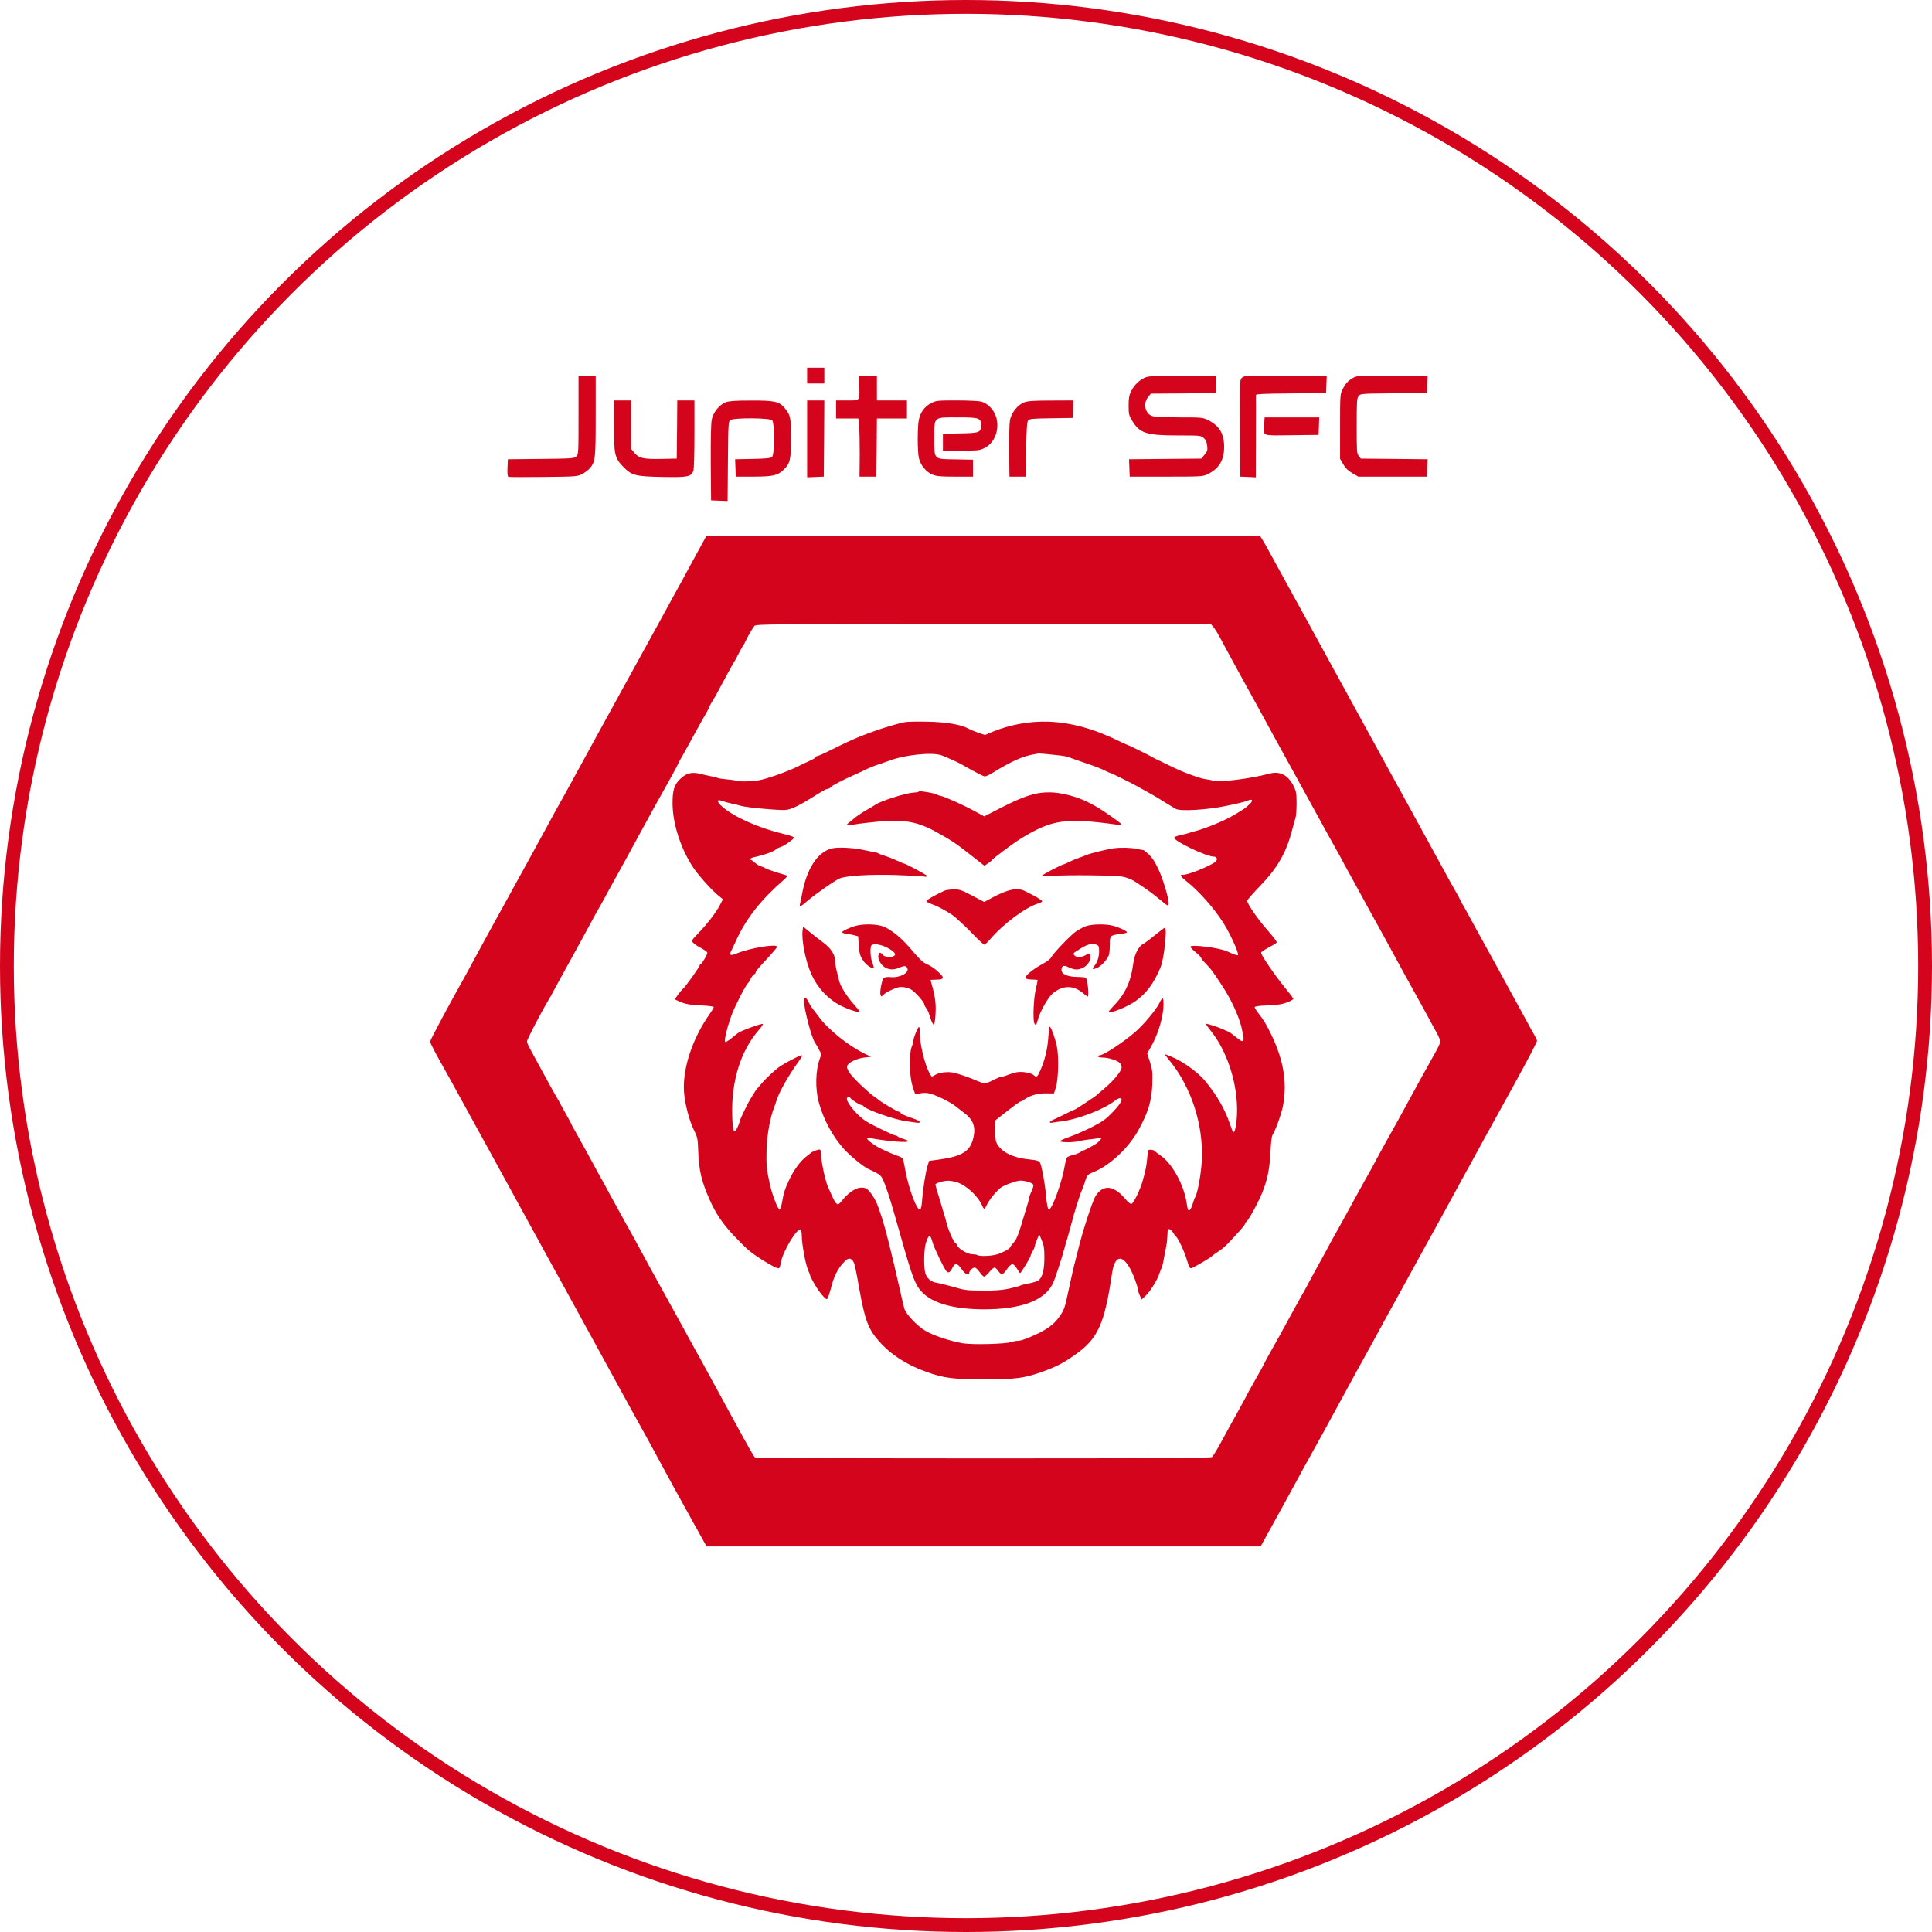 <svg width="70" height="70" viewBox="0 0 70 70" fill="none" xmlns="http://www.w3.org/2000/svg">
<rect x="0" y="0" width="70" height="70" fill="#333333" stroke="none"/>
<g clip-path="url(#clip0)">
<rect width="1920" height="4888" transform="translate(-723 -726)" fill="white"/>
<circle cx="35" cy="35" r="34.75" stroke="#D4041C" stroke-width="0.5"/>
<path d="M29.244 13.609V13.895H29.556H29.867V13.609V13.323H29.556H29.244V13.609Z" fill="#D4041C"/>
<path d="M20.961 15.033C20.961 16.431 20.961 16.46 20.879 16.538C20.802 16.611 20.712 16.616 19.6 16.628L18.402 16.64L18.387 16.951C18.379 17.156 18.39 17.266 18.418 17.278C18.445 17.287 19.013 17.291 19.682 17.282C20.829 17.27 20.914 17.266 21.078 17.184C21.175 17.135 21.299 17.045 21.358 16.98C21.572 16.738 21.583 16.636 21.583 15.057V13.609H21.272H20.961V15.033Z" fill="#D4041C"/>
<path d="M31.134 13.977C31.146 14.542 31.173 14.509 30.699 14.509H30.294V14.836V15.163H30.699H31.099L31.127 15.433C31.142 15.581 31.15 16.055 31.15 16.485L31.142 17.27H31.449H31.753L31.764 16.215L31.772 15.163H32.317H32.861V14.836V14.509H32.317H31.772V14.059V13.609H31.449H31.127L31.134 13.977Z" fill="#D4041C"/>
<path d="M41.518 13.67C41.3 13.752 41.102 13.936 40.989 14.165C40.907 14.329 40.892 14.423 40.892 14.697C40.892 14.992 40.903 15.049 41.008 15.225C41.288 15.699 41.526 15.777 42.688 15.777C43.489 15.777 43.517 15.781 43.614 15.871C43.692 15.937 43.723 16.014 43.738 16.149C43.758 16.317 43.746 16.354 43.641 16.477L43.524 16.616L42.214 16.628L40.907 16.64L40.919 16.955L40.931 17.27H42.253C43.513 17.27 43.583 17.266 43.75 17.184C44.17 16.98 44.353 16.673 44.353 16.186C44.349 15.707 44.182 15.429 43.769 15.221C43.583 15.127 43.54 15.123 42.739 15.123C42.28 15.123 41.837 15.102 41.759 15.078C41.494 15.004 41.405 14.627 41.596 14.39L41.697 14.263L42.867 14.255L44.042 14.243L44.053 13.924L44.065 13.609H42.867C41.949 13.613 41.634 13.625 41.518 13.67Z" fill="#D4041C"/>
<path d="M44.994 13.691C44.917 13.773 44.917 13.818 44.924 15.523L44.936 17.27L45.22 17.282L45.5 17.295L45.504 15.83C45.508 15.024 45.508 14.341 45.504 14.317C45.5 14.276 45.788 14.263 46.772 14.255L48.047 14.243L48.059 13.924L48.071 13.609H46.569C45.123 13.609 45.068 13.613 44.994 13.691Z" fill="#D4041C"/>
<path d="M49.019 13.695C48.84 13.797 48.751 13.895 48.638 14.12C48.557 14.276 48.553 14.333 48.553 15.454V16.624L48.669 16.824C48.755 16.968 48.848 17.058 49 17.147L49.214 17.27H50.458H51.703L51.714 16.955L51.726 16.64L50.517 16.628L49.303 16.616L49.229 16.517C49.159 16.432 49.156 16.346 49.156 15.429C49.156 14.542 49.163 14.427 49.225 14.349C49.292 14.263 49.323 14.263 50.497 14.251L51.703 14.243L51.714 13.924L51.726 13.609H50.45C49.222 13.609 49.167 13.613 49.019 13.695Z" fill="#D4041C"/>
<path d="M22.244 15.401C22.244 16.473 22.272 16.587 22.571 16.902C22.886 17.229 23.011 17.262 23.998 17.282C24.92 17.299 25.044 17.274 25.122 17.061C25.146 17.004 25.161 16.415 25.161 15.732V14.509H24.85H24.539L24.531 15.56L24.519 16.616L23.963 16.628C23.31 16.64 23.151 16.603 22.987 16.411L22.867 16.264V15.388V14.509H22.556H22.244V15.401Z" fill="#D4041C"/>
<path d="M26.301 14.574C26.059 14.664 25.842 14.938 25.787 15.208C25.76 15.352 25.748 15.904 25.752 16.779L25.764 18.129L26.063 18.142L26.363 18.154L26.374 16.718C26.386 15.348 26.39 15.278 26.46 15.221C26.577 15.131 27.891 15.139 27.977 15.229C28.07 15.327 28.066 16.477 27.973 16.558C27.926 16.599 27.739 16.62 27.273 16.628L26.635 16.64L26.647 16.955L26.658 17.27H27.3C28.012 17.266 28.159 17.233 28.377 17.033C28.626 16.804 28.661 16.665 28.661 15.887C28.661 15.135 28.642 15.037 28.432 14.787C28.233 14.546 28.062 14.509 27.207 14.513C26.654 14.513 26.421 14.529 26.301 14.574Z" fill="#D4041C"/>
<path d="M29.244 15.9V17.295L29.548 17.282L29.847 17.27L29.859 15.887L29.867 14.509H29.556H29.244V15.9Z" fill="#D4041C"/>
<path d="M33.728 14.611C33.499 14.734 33.351 14.934 33.293 15.204C33.238 15.442 33.238 16.358 33.293 16.595C33.347 16.849 33.557 17.102 33.783 17.197C33.938 17.258 34.082 17.27 34.611 17.27H35.253V16.963V16.657L34.627 16.644C33.81 16.632 33.853 16.673 33.853 15.871C33.853 15.082 33.806 15.123 34.704 15.123C35.478 15.123 35.544 15.143 35.544 15.405C35.544 15.671 35.49 15.691 34.786 15.703L34.164 15.716V16.023V16.329H34.825C35.435 16.325 35.502 16.321 35.673 16.231C36.003 16.063 36.186 15.667 36.124 15.249C36.077 14.922 35.84 14.636 35.552 14.55C35.474 14.529 35.074 14.509 34.666 14.509C33.954 14.509 33.919 14.513 33.728 14.611Z" fill="#D4041C"/>
<path d="M37.112 14.578C36.878 14.664 36.649 14.947 36.594 15.217C36.571 15.343 36.559 15.806 36.563 16.35L36.575 17.27H36.867H37.158L37.178 16.284C37.193 15.54 37.209 15.282 37.252 15.233C37.294 15.176 37.419 15.163 38.088 15.155L38.869 15.143L38.881 14.824L38.893 14.509L38.084 14.513C37.469 14.513 37.236 14.529 37.112 14.578Z" fill="#D4041C"/>
<path d="M45.803 15.384C45.784 15.818 45.683 15.781 46.795 15.769L47.775 15.757L47.787 15.438L47.798 15.123H46.807H45.819L45.803 15.384Z" fill="#D4041C"/>
<path d="M25.499 19.59C25.445 19.688 25.301 19.95 25.18 20.175C25.056 20.4 24.908 20.674 24.846 20.788C24.788 20.899 24.683 21.095 24.609 21.222C24.539 21.353 24.445 21.516 24.407 21.59C24.177 22.015 23.388 23.451 22.758 24.593C22.361 25.313 21.91 26.131 21.758 26.413C20.821 28.131 20.393 28.909 20.3 29.072C20.242 29.174 20.148 29.338 20.094 29.44C19.962 29.694 18.534 32.296 17.671 33.858C17.515 34.141 17.302 34.533 17.193 34.738C17.084 34.938 16.952 35.18 16.905 35.27C16.213 36.505 15.579 37.696 15.583 37.745C15.587 37.777 15.73 38.064 15.905 38.379C16.081 38.694 16.291 39.07 16.372 39.217C16.45 39.364 16.617 39.667 16.742 39.892C17.352 41.001 18.573 43.226 19.153 44.29C19.394 44.727 19.724 45.337 19.892 45.64C20.059 45.943 20.319 46.413 20.467 46.683C20.615 46.953 21.175 47.976 21.712 48.953C22.248 49.931 22.746 50.847 22.824 50.982C22.902 51.121 22.991 51.289 23.026 51.35C23.061 51.416 23.209 51.682 23.353 51.94C23.497 52.197 23.656 52.492 23.71 52.594C23.924 52.995 25.021 54.999 25.122 55.171C25.18 55.274 25.313 55.507 25.414 55.695L25.601 56.03H35.638H45.675L45.908 55.609C46.033 55.38 46.324 54.852 46.554 54.435C46.783 54.018 47.009 53.605 47.056 53.515C47.102 53.425 47.234 53.183 47.347 52.983C47.771 52.222 47.997 51.813 48.494 50.897C48.774 50.377 49.074 49.837 49.152 49.69C49.233 49.542 49.401 49.24 49.525 49.015C49.649 48.79 49.817 48.487 49.894 48.34C49.976 48.192 50.136 47.898 50.252 47.685C50.369 47.472 50.692 46.883 50.972 46.376C51.248 45.869 51.613 45.206 51.781 44.903C52.045 44.429 52.325 43.918 52.578 43.451C52.881 42.895 53.208 42.294 53.239 42.244C53.258 42.212 53.375 41.999 53.495 41.774C53.616 41.549 53.772 41.263 53.842 41.14C53.912 41.017 54.129 40.62 54.328 40.26C54.526 39.9 54.779 39.438 54.892 39.238C55.35 38.403 55.689 37.757 55.689 37.712C55.689 37.683 55.646 37.589 55.592 37.499C55.541 37.413 55.42 37.196 55.327 37.02C55.234 36.845 55.09 36.583 55.008 36.435C54.927 36.288 54.794 36.051 54.717 35.904C54.573 35.634 53.908 34.423 53.492 33.674C53.367 33.449 53.223 33.183 53.169 33.081C53.114 32.979 53.029 32.827 52.978 32.746C52.932 32.66 52.889 32.582 52.889 32.57C52.889 32.557 52.846 32.48 52.795 32.394C52.694 32.226 52.333 31.572 52.111 31.158C51.924 30.811 51.462 29.968 51.081 29.277C50.913 28.974 50.556 28.319 50.283 27.824C49.719 26.794 48.969 25.427 48.658 24.859C48.409 24.404 47.503 22.756 47.359 22.486C47.262 22.31 47.137 22.085 46.414 20.768C46.247 20.465 46.041 20.085 45.955 19.929C45.869 19.77 45.768 19.594 45.725 19.528L45.652 19.418H35.622H25.593L25.499 19.59ZM43.956 22.707C44.003 22.76 44.112 22.932 44.193 23.083C44.275 23.239 44.411 23.488 44.493 23.64C44.578 23.795 44.711 24.04 44.792 24.192C44.878 24.347 45.099 24.752 45.29 25.096C45.48 25.435 45.706 25.853 45.795 26.016C45.951 26.303 46.153 26.679 46.9 28.029C47.098 28.389 47.456 29.043 47.697 29.481C47.934 29.919 48.242 30.471 48.37 30.7C48.502 30.933 48.611 31.13 48.611 31.138C48.611 31.142 48.751 31.404 48.926 31.715C49.097 32.03 49.28 32.357 49.327 32.447C49.377 32.537 49.505 32.774 49.618 32.979C49.731 33.179 49.836 33.376 49.855 33.408C49.902 33.49 50.299 34.214 50.388 34.378C50.427 34.452 50.563 34.697 50.688 34.93C50.812 35.163 50.972 35.454 51.042 35.576C51.287 36.014 51.711 36.787 51.808 36.967C51.862 37.07 51.967 37.27 52.049 37.409C52.127 37.552 52.189 37.7 52.189 37.74C52.189 37.777 52.092 37.982 51.971 38.194C51.749 38.587 51.131 39.708 50.867 40.199C50.711 40.489 50.559 40.76 50.244 41.324C50.132 41.525 49.992 41.782 49.929 41.897C49.871 42.007 49.762 42.212 49.688 42.347C49.509 42.658 49.342 42.964 48.806 43.942C48.669 44.188 48.514 44.474 48.456 44.576C48.397 44.678 48.304 44.842 48.249 44.944C48.199 45.047 47.993 45.423 47.794 45.783C47.596 46.143 47.39 46.519 47.339 46.622C47.285 46.724 47.199 46.879 47.145 46.969C47.094 47.059 46.97 47.28 46.873 47.46C46.484 48.18 46.114 48.847 45.959 49.113C45.889 49.236 45.819 49.371 45.803 49.411C45.784 49.456 45.64 49.718 45.48 49.996C45.321 50.275 45.189 50.512 45.189 50.52C45.189 50.532 45.045 50.794 44.874 51.105C44.524 51.731 44.52 51.743 44.201 52.328C44.077 52.553 43.948 52.762 43.913 52.791C43.867 52.827 42.148 52.84 35.626 52.84C31.099 52.84 27.378 52.823 27.358 52.807C27.312 52.774 27.179 52.541 26.627 51.531C26.425 51.158 26.16 50.672 26.036 50.447C25.912 50.221 25.717 49.861 25.601 49.649C25.484 49.436 25.375 49.231 25.355 49.199C25.25 49.019 24.967 48.499 24.881 48.34C24.827 48.237 24.694 48 24.589 47.808C24.01 46.769 23.131 45.161 22.952 44.822C22.898 44.719 22.828 44.593 22.793 44.535C22.758 44.478 22.668 44.319 22.594 44.179C22.52 44.04 22.373 43.774 22.268 43.586C22.163 43.398 22.034 43.165 21.984 43.063C21.929 42.96 21.828 42.776 21.758 42.654C21.688 42.531 21.486 42.163 21.311 41.835C21.132 41.508 20.922 41.128 20.84 40.984C20.755 40.841 20.689 40.715 20.689 40.702C20.689 40.69 20.634 40.584 20.564 40.469C20.498 40.355 20.401 40.179 20.347 40.076C20.296 39.974 20.214 39.827 20.164 39.749C20.086 39.618 19.833 39.16 19.444 38.44C19.367 38.293 19.254 38.092 19.199 37.99C19.141 37.888 19.094 37.773 19.094 37.728C19.094 37.663 19.608 36.677 19.86 36.255C19.915 36.17 19.997 36.022 20.043 35.928C20.094 35.838 20.234 35.576 20.358 35.351C20.642 34.84 21.12 33.965 21.311 33.613C21.482 33.29 21.688 32.917 21.739 32.836C21.758 32.803 21.824 32.68 21.887 32.57C21.945 32.455 22.132 32.12 22.299 31.817C22.466 31.514 22.633 31.207 22.672 31.142C22.711 31.073 22.808 30.897 22.886 30.749C22.968 30.602 23.108 30.344 23.197 30.177C23.291 30.009 23.497 29.628 23.656 29.338C23.956 28.802 23.987 28.741 24.368 28.058C24.484 27.849 24.578 27.669 24.578 27.657C24.578 27.648 24.62 27.571 24.667 27.485C24.718 27.403 24.803 27.252 24.858 27.149C24.912 27.047 25.044 26.814 25.145 26.626C25.25 26.438 25.363 26.233 25.394 26.176C25.425 26.114 25.511 25.971 25.581 25.849C25.647 25.73 25.706 25.619 25.706 25.603C25.706 25.587 25.748 25.509 25.795 25.431C25.846 25.354 25.931 25.206 25.985 25.104C26.246 24.613 26.573 24.016 26.604 23.975C26.623 23.95 26.693 23.824 26.759 23.689C26.826 23.558 26.903 23.419 26.927 23.386C26.954 23.353 26.997 23.267 27.028 23.202C27.098 23.046 27.257 22.776 27.335 22.678C27.386 22.613 27.829 22.609 35.63 22.609H43.87L43.956 22.707Z" fill="#D4041C"/>
<path d="M32.764 26.168C32.157 26.303 31.27 26.613 30.695 26.888C30.613 26.924 30.349 27.055 30.104 27.174C29.863 27.297 29.641 27.395 29.61 27.395C29.579 27.395 29.555 27.411 29.555 27.432C29.555 27.452 29.462 27.509 29.353 27.558C29.241 27.608 29.042 27.702 28.914 27.767C28.498 27.972 27.751 28.233 27.456 28.279C27.175 28.319 26.752 28.323 26.678 28.291C26.647 28.274 26.491 28.25 26.332 28.238C26.172 28.221 26.028 28.201 26.009 28.189C25.993 28.176 25.896 28.152 25.791 28.131C25.69 28.111 25.499 28.07 25.367 28.037C25.052 27.959 24.862 28.013 24.636 28.233C24.422 28.442 24.364 28.651 24.368 29.133C24.379 29.853 24.652 30.708 25.087 31.387C25.282 31.694 25.791 32.263 26.055 32.471L26.192 32.582L26.094 32.774C25.97 33.028 25.62 33.486 25.301 33.813C25.056 34.067 25.048 34.083 25.114 34.157C25.149 34.202 25.282 34.288 25.406 34.353C25.527 34.419 25.628 34.492 25.628 34.521C25.628 34.591 25.433 34.922 25.394 34.922C25.371 34.922 25.355 34.942 25.355 34.967C25.355 35.024 24.831 35.761 24.741 35.83C24.675 35.883 24.461 36.17 24.461 36.206C24.461 36.215 24.562 36.264 24.687 36.317C24.854 36.382 25.025 36.411 25.387 36.427C25.671 36.44 25.861 36.464 25.861 36.489C25.861 36.513 25.795 36.624 25.713 36.738C25.079 37.638 24.722 38.734 24.784 39.581C24.819 40.011 24.971 40.592 25.138 40.935C25.274 41.205 25.282 41.255 25.297 41.68C25.324 42.42 25.414 42.793 25.713 43.472C25.943 43.983 26.18 44.335 26.596 44.777C27.055 45.259 27.195 45.378 27.592 45.632C27.98 45.877 28.187 45.979 28.229 45.947C28.249 45.934 28.276 45.848 28.292 45.75C28.35 45.362 28.883 44.474 29.007 44.556C29.03 44.568 29.05 44.666 29.05 44.773C29.05 45.067 29.186 45.807 29.279 46.02C29.326 46.123 29.361 46.221 29.361 46.237C29.361 46.249 29.427 46.376 29.505 46.515C29.668 46.797 29.894 47.072 29.96 47.072C29.983 47.072 30.046 46.9 30.1 46.695C30.201 46.278 30.341 45.987 30.559 45.75C30.714 45.583 30.796 45.562 30.889 45.668C30.959 45.75 30.991 45.881 31.131 46.683C31.337 47.828 31.457 48.156 31.85 48.597C32.285 49.088 32.83 49.44 33.565 49.706C34.191 49.931 34.522 49.976 35.661 49.976C36.8 49.976 37.104 49.935 37.742 49.71C38.259 49.526 38.527 49.387 38.967 49.076C39.783 48.499 40.02 47.971 40.293 46.123C40.406 45.353 40.783 45.456 41.117 46.347C41.175 46.499 41.222 46.654 41.222 46.695C41.222 46.732 41.253 46.838 41.292 46.924L41.362 47.084L41.502 46.953C41.669 46.802 41.926 46.388 42.004 46.151C42.031 46.061 42.07 45.967 42.086 45.943C42.105 45.914 42.136 45.787 42.159 45.656C42.183 45.521 42.218 45.333 42.241 45.231C42.264 45.128 42.288 44.953 42.292 44.842C42.299 44.727 42.307 44.613 42.307 44.584C42.315 44.494 42.424 44.531 42.494 44.646C42.533 44.711 42.575 44.773 42.595 44.785C42.684 44.85 42.914 45.345 43.011 45.672C43.093 45.938 43.108 45.967 43.182 45.943C43.279 45.91 43.878 45.558 43.906 45.517C43.917 45.501 43.999 45.439 44.092 45.378C44.318 45.231 44.388 45.169 44.679 44.854C45.01 44.498 45.111 44.376 45.111 44.331C45.111 44.314 45.123 44.29 45.142 44.282C45.228 44.241 45.636 43.488 45.776 43.103C45.939 42.666 46.005 42.298 46.033 41.713C46.048 41.406 46.075 41.169 46.107 41.12C46.231 40.919 46.437 40.334 46.492 40.031C46.639 39.201 46.503 38.403 46.06 37.483C45.873 37.098 45.792 36.963 45.589 36.706C45.519 36.615 45.461 36.521 45.461 36.493C45.461 36.46 45.605 36.44 45.939 36.427C46.305 36.411 46.464 36.386 46.639 36.317C46.76 36.268 46.861 36.211 46.861 36.19C46.861 36.17 46.713 35.973 46.531 35.752C46.2 35.351 45.694 34.611 45.694 34.525C45.694 34.484 45.784 34.427 46.13 34.239C46.188 34.206 46.247 34.165 46.258 34.145C46.27 34.124 46.122 33.928 45.928 33.707C45.582 33.318 45.189 32.75 45.189 32.635C45.189 32.606 45.395 32.369 45.652 32.103C46.27 31.465 46.593 30.913 46.799 30.136C46.857 29.923 46.919 29.69 46.943 29.62C46.962 29.551 46.978 29.317 46.978 29.097C46.978 28.761 46.962 28.671 46.884 28.508C46.678 28.082 46.379 27.923 45.982 28.033C45.321 28.213 44.135 28.36 43.944 28.283C43.913 28.27 43.824 28.25 43.75 28.242C43.567 28.217 43.505 28.197 43.143 28.07C42.832 27.955 42.684 27.89 42.245 27.677C42.113 27.612 41.965 27.538 41.914 27.518C41.864 27.497 41.798 27.46 41.767 27.44C41.673 27.383 40.872 26.986 40.845 26.986C40.833 26.986 40.732 26.941 40.623 26.888C39.655 26.409 38.834 26.18 37.987 26.147C37.31 26.123 36.571 26.258 35.949 26.519L35.688 26.63L35.471 26.556C35.35 26.515 35.183 26.45 35.101 26.405C34.813 26.249 34.288 26.159 33.581 26.147C33.219 26.139 32.849 26.147 32.764 26.168ZM38.422 27.374C38.539 27.387 38.671 27.415 38.714 27.432C38.757 27.452 39.029 27.546 39.317 27.644C39.604 27.738 39.923 27.861 40.02 27.914C40.122 27.968 40.219 28.009 40.234 28.009C40.266 28.009 40.989 28.369 41.164 28.467C41.207 28.491 41.362 28.581 41.51 28.659C41.809 28.823 41.868 28.859 42.245 29.093C42.393 29.183 42.548 29.281 42.595 29.305C42.754 29.403 43.719 29.346 44.431 29.199C44.909 29.101 45.099 29.052 45.216 29.003C45.383 28.933 45.418 29.003 45.278 29.133C45.111 29.289 45.115 29.289 44.73 29.518C44.384 29.727 43.723 30.005 43.303 30.115C43.198 30.144 43.081 30.177 43.05 30.189C43.019 30.201 42.891 30.234 42.77 30.258C42.645 30.283 42.544 30.328 42.544 30.352C42.544 30.479 43.707 31.036 43.975 31.036C44.092 31.036 44.131 31.146 44.038 31.224C43.832 31.387 43.027 31.711 42.848 31.698C42.731 31.69 42.77 31.756 42.995 31.936C43.443 32.291 43.979 32.897 44.322 33.433C44.574 33.83 44.901 34.554 44.854 34.607C44.835 34.627 44.675 34.57 44.469 34.472C44.185 34.337 43.128 34.206 43.128 34.304C43.128 34.325 43.213 34.415 43.322 34.501C43.427 34.587 43.513 34.676 43.517 34.701C43.517 34.726 43.59 34.82 43.684 34.91C43.863 35.09 43.979 35.245 44.349 35.822C44.668 36.325 44.948 36.971 45.01 37.356C45.026 37.446 45.045 37.548 45.053 37.581C45.064 37.614 45.057 37.667 45.037 37.7C45.01 37.745 44.952 37.716 44.769 37.565C44.641 37.462 44.524 37.376 44.508 37.376C44.497 37.376 44.403 37.34 44.306 37.291C44.158 37.221 43.758 37.09 43.688 37.09C43.676 37.09 43.769 37.225 43.898 37.385C44.539 38.207 44.909 39.508 44.804 40.588C44.784 40.784 44.749 40.964 44.726 40.989C44.675 41.042 44.679 41.054 44.551 40.69C44.357 40.146 44.115 39.729 43.692 39.197C43.427 38.865 42.855 38.448 42.428 38.28C42.311 38.231 42.206 38.194 42.202 38.194C42.194 38.194 42.272 38.301 42.377 38.428C43.167 39.397 43.606 40.76 43.544 42.044C43.52 42.519 43.396 43.21 43.307 43.369C43.279 43.414 43.237 43.529 43.213 43.619C43.186 43.713 43.143 43.811 43.112 43.836C43.05 43.889 43.038 43.86 42.992 43.574C42.891 42.907 42.455 42.13 42.023 41.848C41.938 41.79 41.852 41.725 41.84 41.704C41.829 41.684 41.767 41.663 41.704 41.659C41.592 41.651 41.592 41.651 41.568 41.938C41.541 42.24 41.51 42.4 41.397 42.797C41.312 43.103 41.078 43.582 41.001 43.615C40.958 43.631 40.876 43.566 40.748 43.414C40.343 42.936 39.95 42.911 39.686 43.349C39.577 43.529 39.204 44.678 39.064 45.272C39.029 45.419 38.986 45.591 38.967 45.66C38.92 45.82 38.803 46.335 38.694 46.847C38.586 47.37 38.554 47.46 38.399 47.685C38.177 48.008 37.905 48.201 37.283 48.462C37.115 48.532 36.941 48.585 36.894 48.581C36.847 48.577 36.738 48.593 36.653 48.622C36.419 48.7 35.253 48.728 34.891 48.671C34.413 48.589 33.798 48.385 33.503 48.201C33.23 48.037 32.842 47.628 32.772 47.431C32.756 47.383 32.678 47.072 32.608 46.744C32.293 45.337 32.044 44.364 31.901 43.963C31.889 43.93 31.85 43.819 31.815 43.717C31.722 43.447 31.5 43.112 31.375 43.059C31.138 42.956 30.808 43.124 30.508 43.5C30.45 43.574 30.384 43.635 30.364 43.635C30.306 43.635 30.228 43.525 30.143 43.328C30.104 43.239 30.034 43.083 29.991 42.981C29.898 42.764 29.75 42.073 29.75 41.839C29.75 41.749 29.734 41.668 29.715 41.655C29.68 41.631 29.443 41.713 29.377 41.774C29.349 41.794 29.283 41.852 29.221 41.897C28.995 42.069 28.747 42.408 28.576 42.788C28.428 43.108 28.393 43.222 28.338 43.549C28.311 43.697 28.272 43.819 28.253 43.828C28.194 43.848 27.973 43.279 27.891 42.899C27.778 42.379 27.759 42.179 27.774 41.643C27.794 41.091 27.907 40.469 28.058 40.097C28.085 40.027 28.12 39.929 28.136 39.872C28.21 39.598 28.587 38.935 28.957 38.428C29.062 38.285 29.081 38.235 29.034 38.235C28.98 38.235 28.509 38.477 28.292 38.616C28.132 38.718 27.778 39.041 27.611 39.238C27.514 39.348 27.428 39.45 27.417 39.463C27.386 39.495 27.172 39.839 27.113 39.954C26.95 40.269 26.794 40.604 26.794 40.645C26.794 40.674 26.759 40.768 26.713 40.862C26.592 41.115 26.549 41.013 26.53 40.432C26.491 39.176 26.833 38.072 27.506 37.303C27.592 37.209 27.65 37.119 27.634 37.102C27.607 37.07 26.837 37.348 26.736 37.43C26.717 37.446 26.608 37.532 26.495 37.622C26.386 37.712 26.285 37.769 26.273 37.749C26.23 37.683 26.37 37.131 26.526 36.73C26.654 36.399 27.032 35.67 27.105 35.617C27.121 35.605 27.164 35.535 27.199 35.462C27.234 35.388 27.292 35.315 27.323 35.302C27.351 35.29 27.378 35.261 27.378 35.241C27.378 35.192 27.467 35.081 27.856 34.668C28.019 34.488 28.155 34.329 28.155 34.304C28.155 34.186 27.179 34.345 26.689 34.546C26.479 34.632 26.413 34.611 26.479 34.484C26.499 34.443 26.596 34.243 26.689 34.038C27.047 33.265 27.588 32.582 28.389 31.887C28.509 31.78 28.544 31.731 28.506 31.719C28.474 31.707 28.307 31.657 28.136 31.608C27.965 31.555 27.79 31.49 27.747 31.465C27.704 31.437 27.623 31.404 27.568 31.387C27.514 31.375 27.421 31.318 27.354 31.261C27.292 31.203 27.23 31.158 27.214 31.158C27.137 31.158 27.195 31.085 27.292 31.064C27.662 30.987 28.023 30.86 28.117 30.774C28.148 30.741 28.222 30.708 28.276 30.692C28.393 30.663 28.747 30.418 28.766 30.352C28.778 30.324 28.63 30.271 28.401 30.218C27.491 30.001 26.588 29.6 26.157 29.219C25.962 29.043 25.962 28.945 26.16 29.019C26.219 29.043 26.374 29.084 26.503 29.113C26.631 29.142 26.791 29.178 26.853 29.199C27.063 29.26 28.249 29.367 28.467 29.346C28.696 29.322 28.953 29.195 29.715 28.716C29.832 28.642 29.952 28.581 29.987 28.581C30.022 28.581 30.073 28.557 30.096 28.524C30.147 28.463 30.528 28.262 30.956 28.074C31.096 28.013 31.298 27.919 31.403 27.865C31.512 27.816 31.667 27.751 31.753 27.722C31.838 27.698 31.936 27.665 31.967 27.653C31.998 27.636 32.033 27.624 32.044 27.624C32.056 27.62 32.118 27.599 32.181 27.575C32.756 27.35 33.763 27.244 34.113 27.366C34.277 27.428 34.685 27.608 34.806 27.677C35.354 27.988 35.63 28.131 35.688 28.131C35.727 28.127 35.848 28.074 35.953 28.009C36.622 27.591 37.081 27.387 37.469 27.329C37.555 27.313 37.629 27.301 37.633 27.297C37.641 27.293 38.127 27.338 38.422 27.374Z" fill="#D4041C"/>
<path d="M33.281 28.688C33.269 28.7 33.172 28.716 33.071 28.72C32.783 28.741 31.873 29.035 31.71 29.162C31.687 29.178 31.582 29.244 31.477 29.301C31.294 29.399 30.998 29.6 30.956 29.645C30.944 29.657 30.878 29.71 30.812 29.763C30.742 29.812 30.683 29.87 30.683 29.886C30.683 29.902 30.823 29.894 30.998 29.866C31.169 29.837 31.562 29.792 31.873 29.763C32.787 29.682 33.281 29.78 33.981 30.177C34.553 30.5 34.634 30.557 35.284 31.068L35.665 31.367L35.797 31.281C35.867 31.236 35.933 31.183 35.941 31.163C35.961 31.113 36.734 30.537 37.003 30.373C38.119 29.694 38.609 29.624 40.46 29.878C40.592 29.894 40.643 29.89 40.623 29.858C40.588 29.796 39.888 29.313 39.667 29.195C39.569 29.146 39.461 29.088 39.425 29.068C39.052 28.872 38.446 28.712 38.049 28.708C37.528 28.7 37.119 28.831 36.233 29.285L35.661 29.579L35.338 29.403C34.93 29.178 34.249 28.872 34.094 28.839C34.024 28.827 33.95 28.798 33.927 28.782C33.903 28.761 33.763 28.728 33.615 28.704C33.293 28.655 33.308 28.659 33.281 28.688Z" fill="#D4041C"/>
<path d="M30.158 30.737C29.622 30.856 29.217 31.482 29.05 32.447C29.03 32.557 29.003 32.692 28.988 32.742C28.953 32.877 29.003 32.86 29.244 32.651C29.544 32.39 30.291 31.874 30.438 31.821C30.707 31.727 31.515 31.678 32.414 31.703C32.908 31.719 33.374 31.743 33.456 31.756C33.538 31.772 33.6 31.768 33.6 31.743C33.6 31.711 32.799 31.281 32.733 31.281C32.721 31.281 32.616 31.236 32.503 31.183C32.391 31.13 32.204 31.056 32.091 31.019C31.978 30.987 31.866 30.946 31.838 30.925C31.815 30.909 31.757 30.888 31.714 30.88C31.671 30.876 31.469 30.835 31.259 30.79C30.917 30.717 30.364 30.688 30.158 30.737Z" fill="#D4041C"/>
<path d="M40.347 30.737C40.126 30.766 39.492 30.921 39.375 30.974C39.313 31.003 39.188 31.048 39.103 31.077C39.017 31.105 38.858 31.171 38.749 31.224C38.64 31.277 38.539 31.322 38.527 31.322C38.469 31.322 37.761 31.694 37.761 31.723C37.761 31.743 37.925 31.747 38.123 31.735C38.71 31.694 40.406 31.715 40.67 31.764C40.806 31.788 40.997 31.862 41.094 31.923C41.568 32.23 41.708 32.333 42.09 32.647C42.303 32.823 42.331 32.836 42.342 32.762C42.366 32.611 42.152 31.878 41.973 31.498C41.848 31.228 41.747 31.073 41.623 30.954C41.526 30.868 41.436 30.794 41.421 30.798C41.409 30.802 41.304 30.782 41.191 30.758C40.997 30.712 40.604 30.7 40.347 30.737Z" fill="#D4041C"/>
<path d="M34.222 32.271C33.884 32.426 33.561 32.611 33.561 32.648C33.561 32.672 33.662 32.725 33.787 32.77C34.008 32.844 34.494 33.122 34.619 33.241C34.654 33.277 34.736 33.351 34.802 33.408C34.872 33.466 35.082 33.67 35.272 33.867C35.463 34.067 35.638 34.227 35.665 34.227C35.688 34.227 35.785 34.132 35.883 34.022C36.346 33.478 37.154 32.877 37.598 32.742C37.691 32.717 37.765 32.672 37.761 32.651C37.753 32.615 37.497 32.463 37.143 32.288C36.859 32.148 36.532 32.214 35.941 32.529L35.661 32.68L35.225 32.451C34.837 32.247 34.77 32.222 34.557 32.226C34.424 32.226 34.277 32.247 34.222 32.271Z" fill="#D4041C"/>
<path d="M30.994 33.547C30.784 33.609 30.543 33.719 30.512 33.772C30.5 33.793 30.563 33.817 30.656 33.83C30.745 33.842 30.882 33.867 30.956 33.887L31.092 33.924L31.115 34.227C31.138 34.566 31.158 34.636 31.294 34.832C31.383 34.955 31.566 35.086 31.652 35.086C31.675 35.086 31.655 35.008 31.617 34.91C31.531 34.717 31.512 34.292 31.582 34.243C31.675 34.181 31.92 34.222 32.138 34.333C32.398 34.468 32.488 34.574 32.394 34.636C32.289 34.705 32.06 34.685 31.986 34.595C31.893 34.488 31.858 34.492 31.827 34.611C31.796 34.742 31.904 34.946 32.056 35.045C32.204 35.143 32.387 35.147 32.577 35.065C32.768 34.979 32.849 34.987 32.88 35.094C32.935 35.261 32.573 35.441 32.251 35.401C32.157 35.392 32.06 35.405 32.025 35.429C31.955 35.482 31.866 35.941 31.904 36.047C31.928 36.116 31.936 36.116 32.017 36.035C32.103 35.953 32.313 35.846 32.531 35.777C32.608 35.752 32.713 35.756 32.842 35.785C32.997 35.826 33.079 35.879 33.262 36.075C33.382 36.206 33.483 36.341 33.483 36.37C33.483 36.399 33.514 36.468 33.553 36.521C33.596 36.575 33.635 36.656 33.651 36.701C33.713 36.922 33.791 37.111 33.825 37.123C33.88 37.139 33.923 36.607 33.892 36.305C33.876 36.161 33.833 35.928 33.791 35.785C33.752 35.642 33.717 35.519 33.717 35.511C33.717 35.503 33.798 35.495 33.903 35.495C34.203 35.495 34.234 35.437 34.032 35.249C33.857 35.081 33.763 35.016 33.518 34.901C33.437 34.865 33.25 34.681 33.063 34.456C32.702 34.018 32.313 33.691 32.013 33.572C31.78 33.478 31.286 33.466 30.994 33.547Z" fill="#D4041C"/>
<path d="M39.313 33.568C39.216 33.609 39.056 33.699 38.963 33.764C38.757 33.916 38.154 34.55 38.084 34.689C38.057 34.746 37.917 34.852 37.753 34.938C37.434 35.106 37.112 35.376 37.151 35.441C37.166 35.466 37.267 35.486 37.376 35.49C37.489 35.49 37.586 35.499 37.594 35.507C37.598 35.515 37.571 35.666 37.528 35.842C37.45 36.157 37.419 36.914 37.473 37.066C37.512 37.176 37.555 37.139 37.602 36.951C37.664 36.685 37.975 36.129 38.142 35.994C38.504 35.691 38.893 35.687 39.243 35.986C39.325 36.051 39.398 36.108 39.41 36.108C39.468 36.108 39.406 35.49 39.34 35.425C39.328 35.413 39.181 35.396 39.017 35.396C38.671 35.388 38.461 35.294 38.461 35.143C38.461 34.987 38.547 34.955 38.714 35.045C38.8 35.09 38.924 35.126 38.994 35.126C39.266 35.126 39.511 34.906 39.511 34.66C39.511 34.541 39.461 34.529 39.317 34.615C39.188 34.693 38.99 34.693 38.928 34.615C38.87 34.537 38.858 34.554 39.134 34.378C39.391 34.214 39.573 34.165 39.721 34.227C39.811 34.259 39.822 34.288 39.822 34.472C39.822 34.676 39.756 34.873 39.636 35.016C39.55 35.118 39.593 35.139 39.752 35.069C39.9 35.004 40.118 34.766 40.176 34.607C40.196 34.554 40.211 34.378 40.211 34.222C40.211 33.895 40.219 33.887 40.612 33.838C40.732 33.822 40.833 33.797 40.833 33.781C40.833 33.736 40.569 33.609 40.347 33.547C40.067 33.466 39.531 33.478 39.313 33.568Z" fill="#D4041C"/>
<path d="M29.081 33.703C29.03 34.051 29.194 34.865 29.408 35.319C29.637 35.814 30.007 36.206 30.469 36.44C30.773 36.591 31.15 36.71 31.15 36.648C31.15 36.64 31.045 36.513 30.921 36.37C30.683 36.104 30.438 35.711 30.403 35.535C30.392 35.478 30.353 35.323 30.318 35.188C30.283 35.057 30.256 34.881 30.256 34.803C30.256 34.587 30.096 34.345 29.82 34.145C29.684 34.047 29.466 33.875 29.338 33.768L29.097 33.572L29.081 33.703Z" fill="#D4041C"/>
<path d="M41.844 33.883C41.662 34.034 41.475 34.173 41.428 34.194C41.257 34.28 41.102 34.578 41.063 34.893C40.969 35.593 40.767 36.022 40.3 36.497C40.23 36.566 40.172 36.64 40.172 36.656C40.172 36.751 40.845 36.485 41.148 36.268C41.537 35.99 41.806 35.63 42.05 35.045C42.175 34.746 42.299 33.613 42.206 33.613C42.187 33.613 42.027 33.736 41.844 33.883Z" fill="#D4041C"/>
<path d="M29.128 36.247C29.128 36.554 29.404 37.601 29.532 37.785C29.556 37.818 29.598 37.888 29.626 37.937C29.649 37.99 29.696 38.068 29.719 38.113C29.758 38.178 29.758 38.219 29.715 38.325C29.544 38.771 29.528 39.455 29.676 39.974C29.851 40.592 30.178 41.185 30.582 41.635C30.804 41.88 31.278 42.269 31.461 42.355C31.936 42.576 31.932 42.572 32.064 42.919C32.204 43.283 32.282 43.545 32.647 44.834C33.067 46.315 33.161 46.56 33.413 46.822C33.791 47.223 34.58 47.44 35.653 47.44C36.999 47.44 37.847 47.121 38.146 46.507C38.22 46.36 38.484 45.55 38.578 45.19C38.605 45.088 38.648 44.932 38.679 44.842C38.706 44.752 38.768 44.531 38.815 44.351C38.904 43.987 39.157 43.185 39.2 43.124C39.216 43.099 39.258 42.981 39.297 42.858C39.383 42.572 39.398 42.555 39.616 42.469C40.207 42.232 40.88 41.602 41.242 40.956C41.603 40.305 41.732 39.88 41.751 39.258C41.763 38.841 41.751 38.751 41.666 38.477L41.564 38.166L41.681 37.965C41.961 37.483 42.156 36.836 42.156 36.386C42.156 36.116 42.121 36.108 42 36.354C41.887 36.583 41.452 37.106 41.152 37.372C40.728 37.745 39.986 38.236 39.842 38.236C39.811 38.236 39.783 38.252 39.783 38.276C39.783 38.297 39.857 38.317 39.951 38.317C40.153 38.317 40.472 38.416 40.569 38.51C40.608 38.546 40.639 38.62 40.639 38.673C40.639 38.8 40.355 39.148 40.021 39.43C39.881 39.549 39.756 39.655 39.744 39.671C39.713 39.708 38.974 40.199 38.943 40.199C38.932 40.199 38.796 40.264 38.644 40.338C38.488 40.416 38.29 40.514 38.201 40.551C38.014 40.633 37.979 40.706 38.142 40.674C38.201 40.661 38.344 40.641 38.461 40.629C39.06 40.555 39.997 40.195 40.39 39.884C40.456 39.831 40.538 39.79 40.573 39.79C40.713 39.79 40.627 39.962 40.339 40.269C40.079 40.543 39.974 40.62 39.589 40.821C39.344 40.948 38.971 41.111 38.764 41.185C38.554 41.255 38.395 41.332 38.407 41.349C38.434 41.398 38.912 41.394 39.083 41.349C39.157 41.328 39.317 41.3 39.433 41.287C39.55 41.279 39.706 41.255 39.776 41.242C39.842 41.226 39.9 41.226 39.9 41.238C39.9 41.279 39.787 41.394 39.702 41.447C39.488 41.578 39.239 41.705 39.239 41.684C39.239 41.672 39.208 41.688 39.173 41.725C39.134 41.758 39.017 41.811 38.908 41.84C38.803 41.864 38.694 41.905 38.671 41.925C38.644 41.946 38.605 42.085 38.578 42.236C38.481 42.817 38.134 43.783 38.006 43.828C37.971 43.84 37.924 43.623 37.897 43.308C37.862 42.874 37.746 42.257 37.679 42.118C37.656 42.073 37.571 42.04 37.423 42.024C36.999 41.974 36.944 41.966 36.688 41.876C36.381 41.766 36.147 41.561 36.085 41.349C36.066 41.267 36.05 41.062 36.058 40.895L36.069 40.588L36.497 40.252C36.734 40.068 36.944 39.913 36.968 39.913C36.991 39.913 37.069 39.872 37.143 39.819C37.333 39.684 37.625 39.606 37.924 39.614L38.185 39.618L38.247 39.43C38.348 39.136 38.372 38.285 38.29 37.904C38.212 37.544 38.049 37.123 38.022 37.213C38.01 37.245 37.991 37.43 37.979 37.622C37.952 38.011 37.854 38.416 37.695 38.776C37.586 39.029 37.555 39.05 37.45 38.951C37.361 38.87 37.018 38.812 36.836 38.849C36.758 38.865 36.591 38.914 36.47 38.964C36.349 39.009 36.244 39.037 36.233 39.029C36.225 39.021 36.112 39.07 35.98 39.136C35.848 39.205 35.712 39.258 35.681 39.258C35.646 39.258 35.513 39.209 35.381 39.152C35.124 39.037 34.689 38.89 34.533 38.861C34.323 38.825 34.055 38.853 33.911 38.931L33.759 39.013L33.701 38.923C33.499 38.583 33.301 37.745 33.324 37.303C33.324 37.254 33.312 37.213 33.293 37.213C33.254 37.213 33.094 37.605 33.094 37.704C33.094 37.745 33.067 37.847 33.032 37.933C32.935 38.178 32.947 38.951 33.052 39.315C33.094 39.471 33.145 39.614 33.164 39.635C33.184 39.655 33.25 39.651 33.312 39.626C33.378 39.598 33.507 39.59 33.619 39.606C33.837 39.635 34.44 39.925 34.654 40.105C34.732 40.166 34.844 40.256 34.907 40.301C35.253 40.555 35.358 40.809 35.272 41.201C35.163 41.709 34.876 41.897 34.012 42.015L33.666 42.06L33.612 42.224C33.542 42.428 33.444 43.059 33.409 43.488C33.398 43.684 33.367 43.819 33.339 43.828C33.223 43.868 32.931 43.095 32.803 42.408C32.772 42.24 32.737 42.065 32.725 42.02C32.713 41.966 32.651 41.917 32.542 41.885C32.449 41.852 32.324 41.803 32.258 41.774C32.196 41.745 32.06 41.684 31.959 41.639C31.733 41.537 31.422 41.316 31.422 41.255C31.422 41.23 31.469 41.222 31.551 41.238C31.617 41.255 31.815 41.283 31.986 41.308C32.764 41.414 33.153 41.389 32.725 41.263C32.628 41.234 32.538 41.193 32.527 41.177C32.515 41.156 32.48 41.14 32.445 41.14C32.379 41.14 31.659 40.792 31.391 40.633C31.096 40.453 30.683 39.974 30.683 39.81C30.683 39.749 30.784 39.724 30.808 39.778C30.827 39.831 31.146 40.035 31.204 40.035C31.236 40.035 31.274 40.052 31.286 40.076C31.36 40.199 32.398 40.567 32.842 40.624C32.951 40.641 33.102 40.661 33.188 40.674C33.413 40.71 33.351 40.612 33.091 40.526C32.814 40.436 32.628 40.35 32.628 40.314C32.628 40.293 32.601 40.281 32.566 40.281C32.515 40.281 31.869 39.896 31.811 39.831C31.799 39.819 31.741 39.774 31.675 39.733C31.488 39.606 30.94 39.09 30.804 38.902C30.726 38.796 30.683 38.694 30.691 38.641C30.707 38.51 31.018 38.354 31.317 38.317L31.558 38.289L31.341 38.182C30.738 37.892 29.999 37.295 29.672 36.845C29.618 36.771 29.528 36.652 29.47 36.583C29.412 36.513 29.334 36.386 29.295 36.305C29.217 36.129 29.128 36.1 29.128 36.247ZM34.669 42.834C35.012 42.944 35.436 43.337 35.587 43.684C35.649 43.832 35.677 43.828 35.751 43.664C35.84 43.472 36.054 43.206 36.252 43.038C36.361 42.948 36.828 42.776 36.968 42.776C37.154 42.776 37.415 42.858 37.438 42.928C37.45 42.956 37.423 43.059 37.376 43.157C37.329 43.255 37.294 43.353 37.294 43.378C37.294 43.398 37.263 43.525 37.221 43.66C37.182 43.791 37.084 44.118 37.003 44.38C36.898 44.74 36.828 44.899 36.731 45.014C36.657 45.1 36.594 45.182 36.594 45.198C36.594 45.243 36.346 45.378 36.128 45.447C35.914 45.513 35.482 45.529 35.408 45.472C35.389 45.456 35.307 45.444 35.233 45.444C35.066 45.447 34.736 45.255 34.681 45.124C34.658 45.071 34.623 45.026 34.607 45.026C34.564 45.026 34.354 44.552 34.319 44.388C34.304 44.323 34.203 43.975 34.094 43.615C33.981 43.255 33.892 42.944 33.892 42.919C33.892 42.87 34.164 42.784 34.343 42.78C34.421 42.776 34.564 42.805 34.669 42.834ZM37.839 45.558C37.839 45.992 37.777 46.258 37.641 46.38C37.598 46.417 37.434 46.474 37.283 46.499C37.127 46.528 36.987 46.564 36.964 46.581C36.944 46.597 36.769 46.642 36.575 46.687C36.307 46.744 36.077 46.765 35.603 46.761C35.031 46.757 34.946 46.748 34.553 46.63C34.319 46.564 34.043 46.495 33.942 46.478C33.713 46.446 33.546 46.286 33.511 46.061C33.464 45.771 33.483 45.239 33.546 45.038C33.651 44.707 33.709 44.707 33.794 45.03C33.841 45.202 34.203 45.959 34.288 46.057C34.362 46.143 34.428 46.102 34.518 45.918C34.599 45.75 34.704 45.771 34.844 45.987C34.957 46.159 35.117 46.241 35.117 46.123C35.117 46.049 35.237 45.926 35.315 45.926C35.354 45.926 35.432 46 35.494 46.09C35.552 46.18 35.626 46.253 35.657 46.253C35.688 46.253 35.77 46.18 35.844 46.09C35.918 46 36.003 45.926 36.031 45.926C36.062 45.926 36.12 45.979 36.167 46.049C36.213 46.114 36.276 46.172 36.303 46.172C36.334 46.172 36.412 46.09 36.482 45.987C36.552 45.885 36.637 45.803 36.68 45.803C36.719 45.803 36.793 45.873 36.847 45.967C36.902 46.057 36.952 46.131 36.96 46.131C36.987 46.131 37.333 45.562 37.333 45.521C37.333 45.497 37.368 45.419 37.411 45.345C37.454 45.272 37.489 45.19 37.489 45.161C37.489 45.137 37.524 45.026 37.571 44.916L37.652 44.719L37.746 44.94C37.823 45.124 37.839 45.227 37.839 45.558Z" fill="#D4041C"/>
</g>
<defs>
<clipPath id="clip0">
<rect width="1920" height="4888" fill="white" transform="translate(-723 -726)"/>
</clipPath>
</defs>
</svg>
